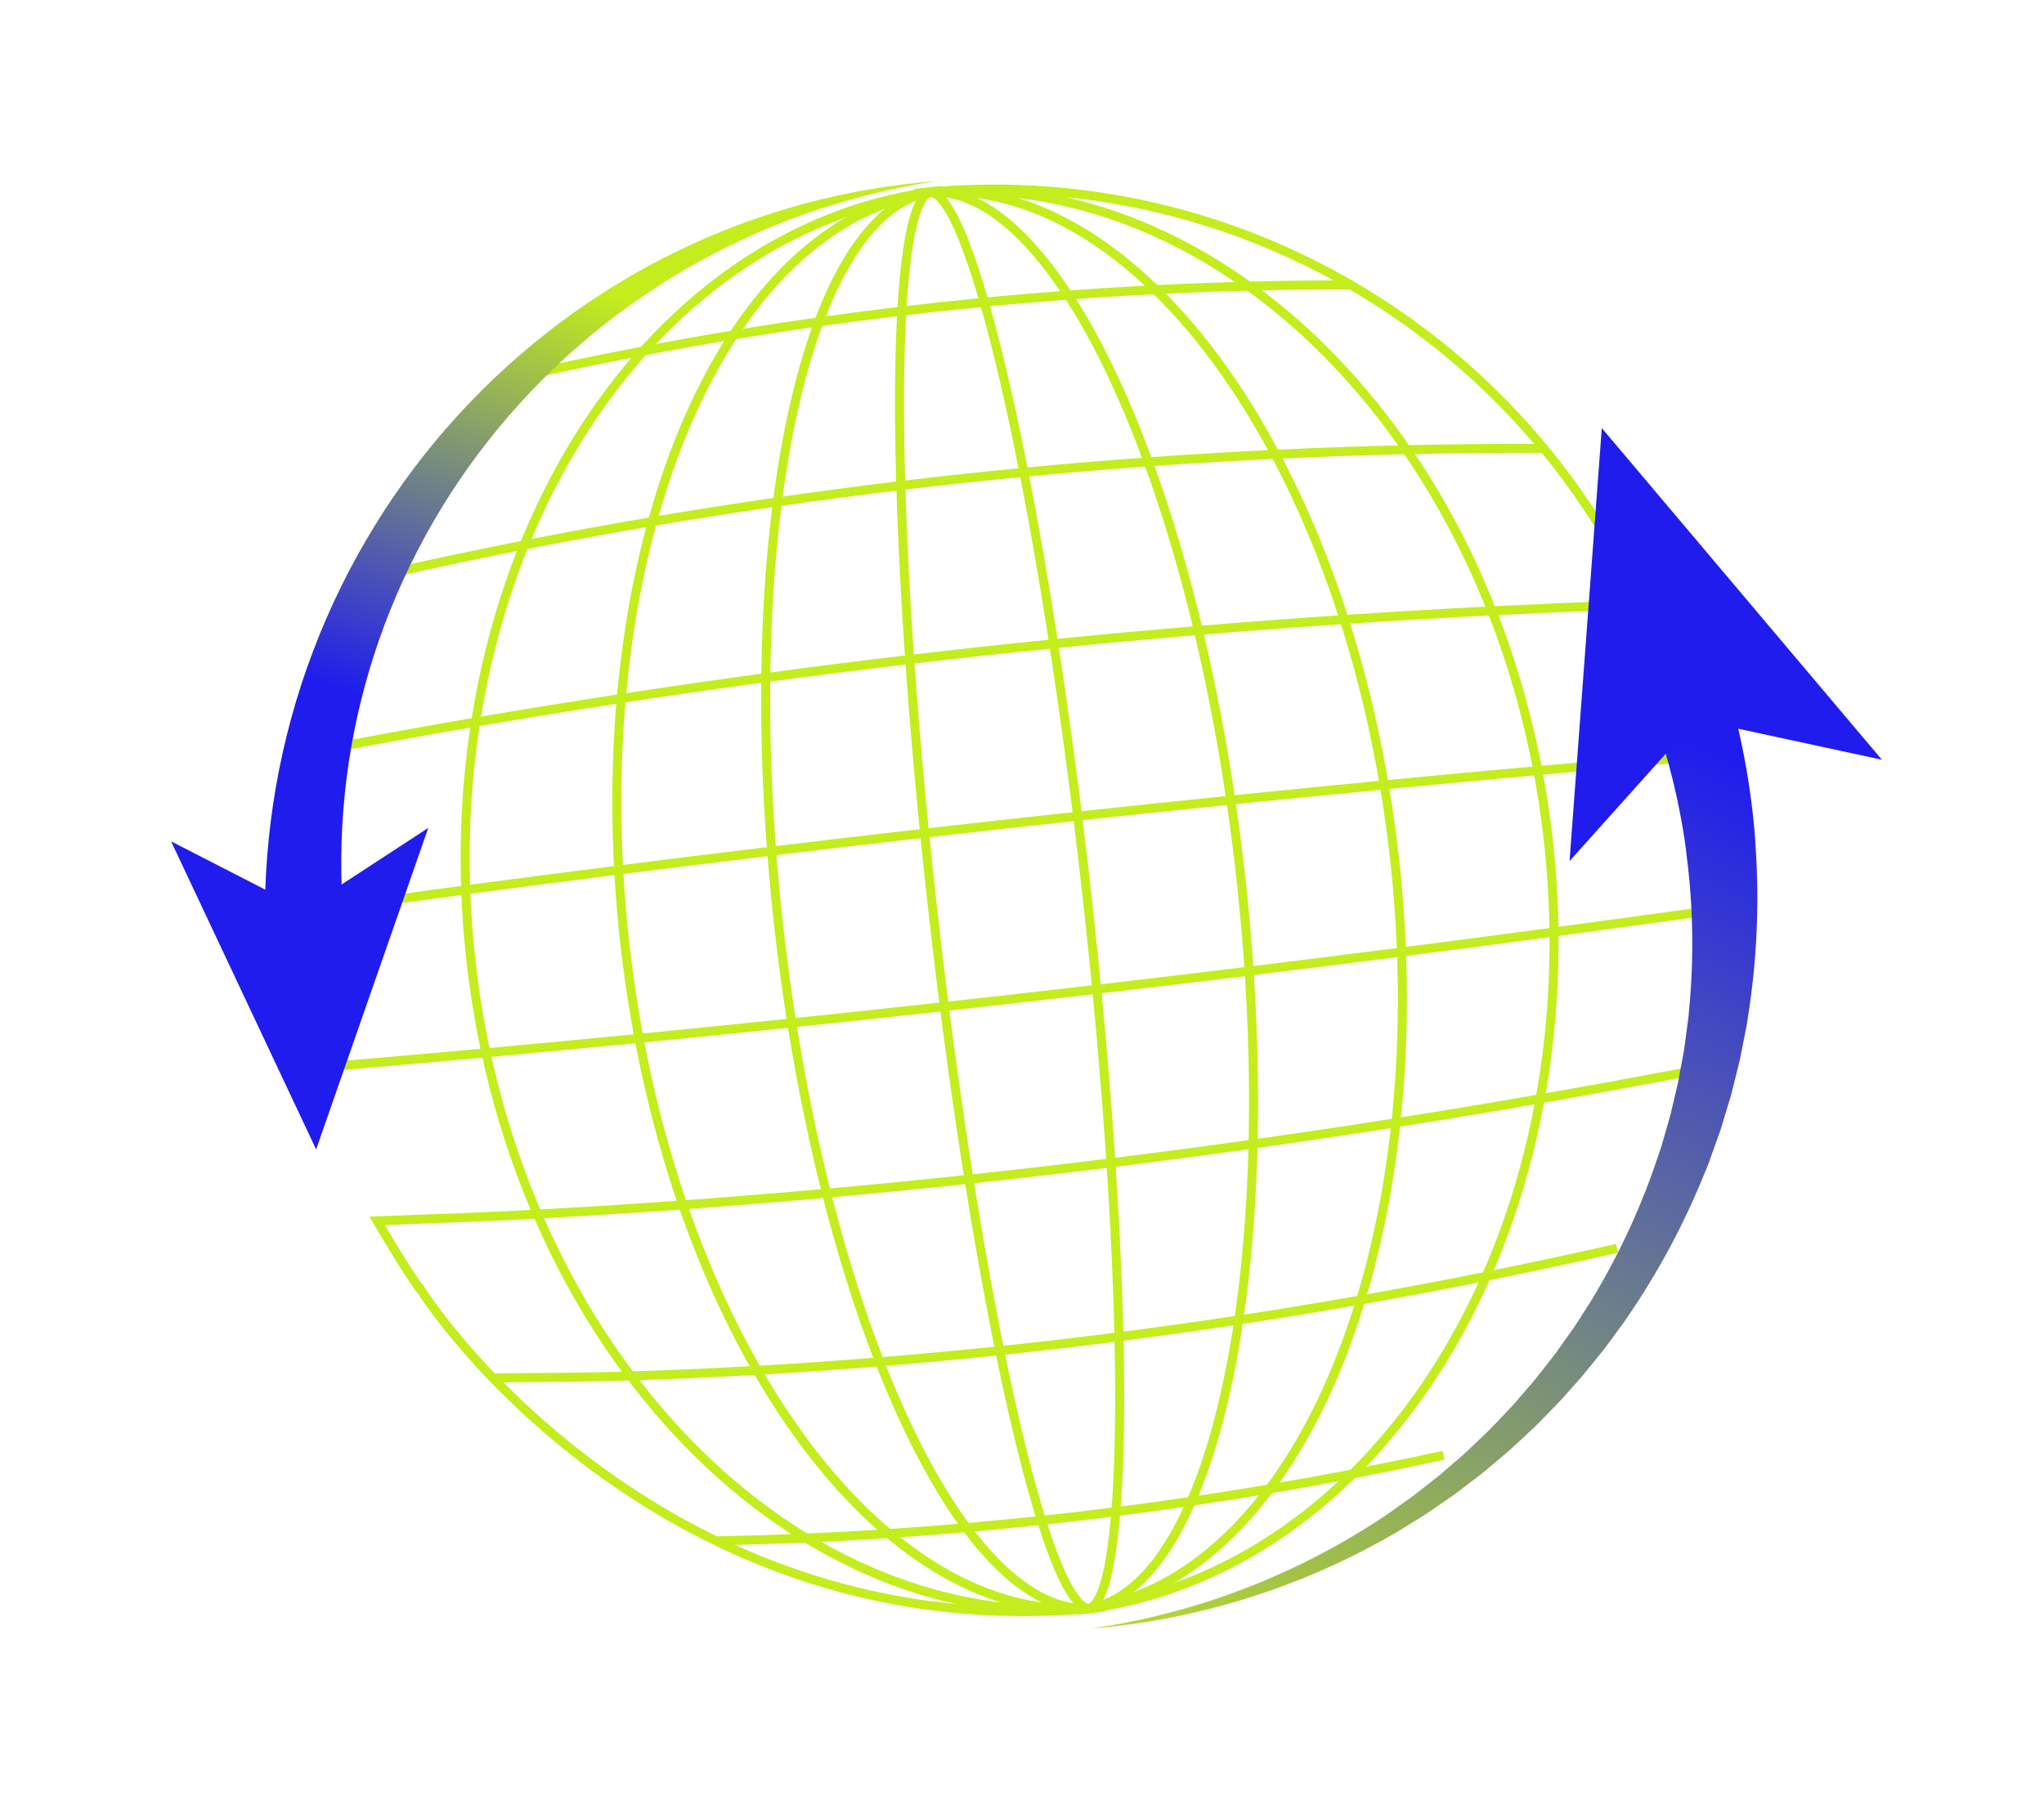 <svg width="227" height="200" viewBox="0 0 227 200" fill="none" xmlns="http://www.w3.org/2000/svg">
<g filter="url(#filter0_d_128_39)">
<path d="M99.548 19.501C131.38 15.929 160.916 31.765 176.35 57.58" stroke="#C3ED1C" stroke-miterlimit="10"/>
<path d="M99.937 19.457C133.726 15.665 165.071 47.821 169.945 91.279C174.82 134.737 151.377 173.04 117.587 176.832" stroke="#C3ED1C" stroke-miterlimit="10"/>
<path d="M100.326 19.413C124.462 16.705 147.979 49.738 152.853 93.196C157.727 136.654 142.112 174.078 117.976 176.788" stroke="#C3ED1C" stroke-miterlimit="10"/>
<path d="M100.714 19.369C115.197 17.743 130.887 51.655 135.76 95.113C140.634 138.571 132.845 175.117 118.363 176.743" stroke="#C3ED1C" stroke-miterlimit="10"/>
<path d="M101.101 19.325C105.928 18.783 113.793 53.573 118.667 97.031C123.542 140.489 123.579 176.157 118.752 176.699" stroke="#C3ED1C" stroke-miterlimit="10"/>
<path d="M101.49 19.282C96.663 19.824 96.7 55.493 101.575 98.951C106.449 142.409 114.312 177.199 119.141 176.657" stroke="#C3ED1C" stroke-miterlimit="10"/>
<path d="M101.879 19.238C87.397 20.864 79.609 57.41 84.482 100.869C89.356 144.327 105.047 178.239 119.527 176.613" stroke="#C3ED1C" stroke-miterlimit="10"/>
<path d="M102.268 19.194C78.132 21.902 62.517 59.328 67.391 102.787C72.265 146.245 95.782 179.279 119.918 176.569" stroke="#C3ED1C" stroke-miterlimit="10"/>
<path d="M102.656 19.15C68.865 22.942 45.424 61.246 50.298 104.705C55.172 148.163 86.515 180.319 120.307 176.527" stroke="#C3ED1C" stroke-miterlimit="10"/>
<path d="M44.451 140.823C50.608 150.501 77.249 181.357 120.694 176.481" stroke="#C3ED1C" stroke-miterlimit="10"/>
<path d="M58.645 39.18C62.24 38.395 65.845 37.66 69.46 36.974C72.786 36.34 76.116 35.749 79.456 35.198C82.608 34.677 85.769 34.193 88.936 33.746C92.002 33.314 95.075 32.914 98.15 32.55C101.2 32.188 104.254 31.86 107.309 31.566C110.412 31.265 113.517 31.003 116.627 30.773C119.856 30.535 123.091 30.335 126.326 30.173C129.772 29.997 133.22 29.865 136.669 29.779C140.446 29.678 144.221 29.634 147.994 29.641" stroke="#C3ED1C" stroke-miterlimit="10"/>
<path d="M41.434 61.645C46.344 60.54 51.271 59.502 56.212 58.53C60.949 57.599 65.698 56.728 70.457 55.921C75.076 55.136 79.704 54.409 84.341 53.739C88.899 53.081 93.465 52.475 98.039 51.927C102.593 51.381 107.151 50.89 111.71 50.454C116.31 50.012 120.914 49.627 125.521 49.298C130.222 48.96 134.926 48.68 139.632 48.457C144.494 48.224 149.354 48.054 154.212 47.946C159.293 47.832 164.371 47.783 169.446 47.8" stroke="#C3ED1C" stroke-miterlimit="10"/>
<path d="M34.456 81.163C39.9 80.123 45.355 79.136 50.819 78.198C56.203 77.276 61.595 76.4 66.995 75.573C72.337 74.757 77.685 73.986 83.041 73.263C88.364 72.543 93.692 71.869 99.029 71.243C104.354 70.616 109.684 70.034 115.017 69.501C120.368 68.962 125.725 68.47 131.081 68.023C136.479 67.571 141.88 67.166 147.28 66.803C152.745 66.437 158.211 66.119 163.678 65.844C168.547 65.602 173.416 65.392 178.285 65.22C178.966 65.197 179.647 65.174 180.329 65.149" stroke="#C3ED1C" stroke-miterlimit="10"/>
<path d="M32.718 99.157C38.384 98.363 44.05 97.591 49.719 96.834C55.38 96.081 61.044 95.346 66.708 94.628C72.367 93.91 78.028 93.211 83.692 92.529C89.353 91.848 95.015 91.184 100.681 90.538C106.343 89.889 112.009 89.259 117.677 88.65C123.345 88.036 129.018 87.442 134.689 86.863C140.365 86.284 146.043 85.721 151.723 85.175C157.41 84.63 163.098 84.099 168.786 83.587C172.614 83.24 176.442 82.9 180.268 82.571C182.138 82.409 184.011 82.249 185.883 82.091" stroke="#C3ED1C" stroke-miterlimit="10"/>
<path d="M34.929 116.434C40.611 115.954 46.291 115.452 51.971 114.935C57.639 114.416 63.304 113.879 68.971 113.325C74.626 112.772 80.281 112.2 85.935 111.611C91.585 111.023 97.23 110.418 102.876 109.795C108.521 109.174 114.161 108.533 119.8 107.875C125.443 107.221 131.081 106.547 136.719 105.857C142.362 105.167 148.003 104.46 153.643 103.735C159.291 103.01 164.936 102.269 170.579 101.513C174.452 100.994 178.324 100.466 182.196 99.931C183.974 99.684 185.752 99.438 187.531 99.186" stroke="#C3ED1C" stroke-miterlimit="10"/>
<path d="M185.269 117.067C184.871 117.147 184.47 117.22 184.071 117.298C179.072 118.248 174.06 119.163 169.04 120.038C163.71 120.968 158.371 121.855 153.023 122.696C147.743 123.53 142.453 124.319 137.158 125.063C131.904 125.804 126.645 126.499 121.376 127.152C116.129 127.801 110.871 128.408 105.612 128.971C100.341 129.536 95.068 130.055 89.791 130.528C84.477 131.005 79.159 131.436 73.838 131.823C68.455 132.212 63.067 132.553 57.679 132.847C52.203 133.146 45.36 133.394 39.879 133.592C39.879 133.592 42.762 138.543 44.629 141.179" stroke="#C3ED1C" stroke-miterlimit="10"/>
<path d="M52.718 151.03C57.621 151.001 63.134 150.98 68.035 150.822C72.721 150.672 77.409 150.465 82.09 150.197C86.628 149.935 91.161 149.622 95.691 149.254C100.141 148.894 104.586 148.478 109.028 148.014C113.446 147.549 117.86 147.035 122.266 146.467C126.711 145.897 131.148 145.276 135.575 144.602C140.098 143.916 144.61 143.175 149.111 142.381C153.771 141.563 158.42 140.685 163.055 139.753C167.91 138.778 172.753 137.738 177.575 136.642" stroke="#C3ED1C" stroke-miterlimit="10"/>
<path d="M77.511 169.137C80.848 169.074 84.183 168.972 87.518 168.824C90.577 168.694 93.632 168.527 96.688 168.326C99.568 168.138 102.445 167.918 105.321 167.67C108.106 167.429 110.887 167.158 113.665 166.862C116.421 166.567 119.174 166.246 121.925 165.894C124.717 165.541 127.508 165.157 130.295 164.745C133.194 164.32 136.087 163.86 138.977 163.371C142.065 162.85 145.146 162.293 148.218 161.7C151.597 161.052 154.964 160.361 158.324 159.625" stroke="#C3ED1C" stroke-miterlimit="10"/>
<g filter="url(#filter1_d_128_39)">
<path d="M187.844 72.324C188.708 75.293 189.406 78.302 189.935 81.335C190.201 82.852 190.424 84.374 190.604 85.899C190.783 87.425 190.928 88.954 190.998 90.487C191.385 96.608 191.1 102.756 190.147 108.781C190.089 109.157 190.043 109.536 189.972 109.911L189.751 111.033L189.307 113.275C189.269 113.461 189.237 113.648 189.193 113.834L189.056 114.389L188.78 115.495L188.224 117.707L187.564 119.889L187.234 120.978L187.068 121.522L186.876 122.059L186.111 124.202L185.728 125.272L185.295 126.322C183.033 131.942 180.162 137.291 176.762 142.253C176.56 142.57 176.336 142.873 176.113 143.175L175.446 144.085C174.999 144.689 174.565 145.301 174.107 145.897L172.691 147.648C172.217 148.229 171.759 148.822 171.249 149.373L169.754 151.051L169.381 151.47C169.258 151.611 169.133 151.75 168.999 151.882L168.213 152.684L166.642 154.285L166.445 154.486L166.239 154.676L165.828 155.058L165.006 155.82L164.185 156.58C163.908 156.83 163.645 157.095 163.353 157.329L161.639 158.77L160.784 159.49C160.501 159.731 160.195 159.946 159.901 160.176L158.125 161.531C157.542 161.994 156.918 162.4 156.308 162.826L154.471 164.09C153.848 164.494 153.21 164.876 152.58 165.27L151.634 165.856C151.317 166.05 151.006 166.252 150.679 166.425C145.535 169.388 140.086 171.774 134.458 173.524C128.833 175.279 123.032 176.4 117.198 176.878C122.991 176.035 128.671 174.559 134.1 172.485C139.53 170.412 144.708 167.744 149.518 164.556C149.825 164.368 150.116 164.153 150.411 163.945L151.294 163.319C151.88 162.898 152.475 162.492 153.052 162.063L154.751 160.729C155.314 160.282 155.892 159.853 156.425 159.37L158.056 157.959C158.325 157.722 158.605 157.497 158.863 157.247L159.643 156.502L161.2 155.017C161.465 154.776 161.701 154.505 161.952 154.248L162.693 153.469L163.434 152.691L163.805 152.302L163.989 152.109L164.165 151.906L165.569 150.282L166.271 149.471C166.391 149.337 166.501 149.198 166.61 149.056L166.941 148.634L168.264 146.948C168.716 146.395 169.115 145.802 169.532 145.222L170.771 143.478C171.166 142.885 171.543 142.28 171.93 141.681L172.507 140.782C172.7 140.483 172.894 140.186 173.066 139.873C175.983 134.984 178.357 129.797 180.134 124.434L180.477 123.433L180.769 122.414L181.355 120.382L181.501 119.875L181.622 119.359L181.865 118.33L182.35 116.275L182.734 114.199L182.926 113.162L183.021 112.645C183.052 112.472 183.068 112.297 183.094 112.122L183.372 110.034L183.511 108.99C183.554 108.642 183.573 108.292 183.605 107.942C184.131 102.357 184.036 96.737 183.335 91.206C183.188 89.821 182.97 88.444 182.72 87.076C182.472 85.708 182.183 84.347 181.86 82.998C181.211 80.299 180.415 77.642 179.478 75.041L187.844 72.328V72.324Z" fill="url(#paint0_linear_128_39)"/>
<path d="M173.891 43.545L170.31 91.636L184.391 75.933L205 80.385L173.891 43.545Z" fill="#201CED"/>
</g>
<g filter="url(#filter2_d_128_39)">
<path d="M103.045 19.108C98.115 19.852 93.272 21.049 88.6 22.685C83.928 24.322 79.428 26.396 75.18 28.869C66.678 33.809 59.197 40.348 53.208 47.974C47.207 55.593 42.72 64.308 40.004 73.469C37.279 82.631 36.352 92.234 37.207 101.62L28.424 102.079C28.338 96.818 28.744 91.564 29.64 86.41C30.535 81.256 31.918 76.207 33.758 71.348C37.436 61.63 42.94 52.69 49.855 45.127C56.759 37.556 65.055 31.35 74.146 26.926C78.689 24.712 83.428 22.941 88.276 21.633C93.122 20.326 98.076 19.486 103.047 19.106L103.045 19.108Z" fill="url(#paint1_linear_128_39)"/>
<path d="M34.108 126.663L18 92.444L32.716 99.995L46.564 90.952L34.108 126.663Z" fill="url(#paint2_linear_128_39)"/>
</g>
</g>
<defs>
<filter id="filter0_d_128_39" x="0" y="0.5" width="227" height="199" filterUnits="userSpaceOnUse" color-interpolation-filters="sRGB">
<feFlood flood-opacity="0" result="BackgroundImageFix"/>
<feColorMatrix in="SourceAlpha" type="matrix" values="0 0 0 0 0 0 0 0 0 0 0 0 0 0 0 0 0 0 127 0" result="hardAlpha"/>
<feOffset dx="2" dy="2"/>
<feGaussianBlur stdDeviation="10"/>
<feColorMatrix type="matrix" values="0 0 0 0 0.765 0 0 0 0 0.929 0 0 0 0 0.11 0 0 0 1 0"/>
<feBlend mode="normal" in2="BackgroundImageFix" result="effect1_dropShadow_128_39"/>
<feBlend mode="normal" in="SourceGraphic" in2="effect1_dropShadow_128_39" result="shape"/>
</filter>
<filter id="filter1_d_128_39" x="115.198" y="41.545" width="95.802" height="141.333" filterUnits="userSpaceOnUse" color-interpolation-filters="sRGB">
<feFlood flood-opacity="0" result="BackgroundImageFix"/>
<feColorMatrix in="SourceAlpha" type="matrix" values="0 0 0 0 0 0 0 0 0 0 0 0 0 0 0 0 0 0 127 0" result="hardAlpha"/>
<feOffset dx="2" dy="2"/>
<feGaussianBlur stdDeviation="2"/>
<feComposite in2="hardAlpha" operator="out"/>
<feColorMatrix type="matrix" values="0 0 0 0 0.294 0 0 0 0 0.302 0 0 0 0 0.329 0 0 0 1 0"/>
<feBlend mode="normal" in2="BackgroundImageFix" result="effect1_dropShadow_128_39"/>
<feBlend mode="normal" in="SourceGraphic" in2="effect1_dropShadow_128_39" result="shape"/>
</filter>
<filter id="filter2_d_128_39" x="13" y="14.106" width="93.047" height="115.557" filterUnits="userSpaceOnUse" color-interpolation-filters="sRGB">
<feFlood flood-opacity="0" result="BackgroundImageFix"/>
<feColorMatrix in="SourceAlpha" type="matrix" values="0 0 0 0 0 0 0 0 0 0 0 0 0 0 0 0 0 0 127 0" result="hardAlpha"/>
<feOffset dx="-1" dy="-1"/>
<feGaussianBlur stdDeviation="2"/>
<feComposite in2="hardAlpha" operator="out"/>
<feColorMatrix type="matrix" values="0 0 0 0 1 0 0 0 0 1 0 0 0 0 1 0 0 0 0.38 0"/>
<feBlend mode="normal" in2="BackgroundImageFix" result="effect1_dropShadow_128_39"/>
<feBlend mode="normal" in="SourceGraphic" in2="effect1_dropShadow_128_39" result="shape"/>
</filter>
<linearGradient id="paint0_linear_128_39" x1="185.363" y1="79.031" x2="128.907" y2="194.399" gradientUnits="userSpaceOnUse">
<stop stop-color="#201CED"/>
<stop offset="1" stop-color="#C3ED1C"/>
</linearGradient>
<linearGradient id="paint1_linear_128_39" x1="71.887" y1="33.661" x2="55.351" y2="81.93" gradientUnits="userSpaceOnUse">
<stop stop-color="#C3ED1C"/>
<stop offset="1" stop-color="#201CED"/>
</linearGradient>
<linearGradient id="paint2_linear_128_39" x1="34.638" y1="97.216" x2="26.851" y2="117.429" gradientUnits="userSpaceOnUse">
<stop stop-color="#201CED"/>
<stop offset="1" stop-color="#201CED"/>
</linearGradient>
</defs>
</svg>
